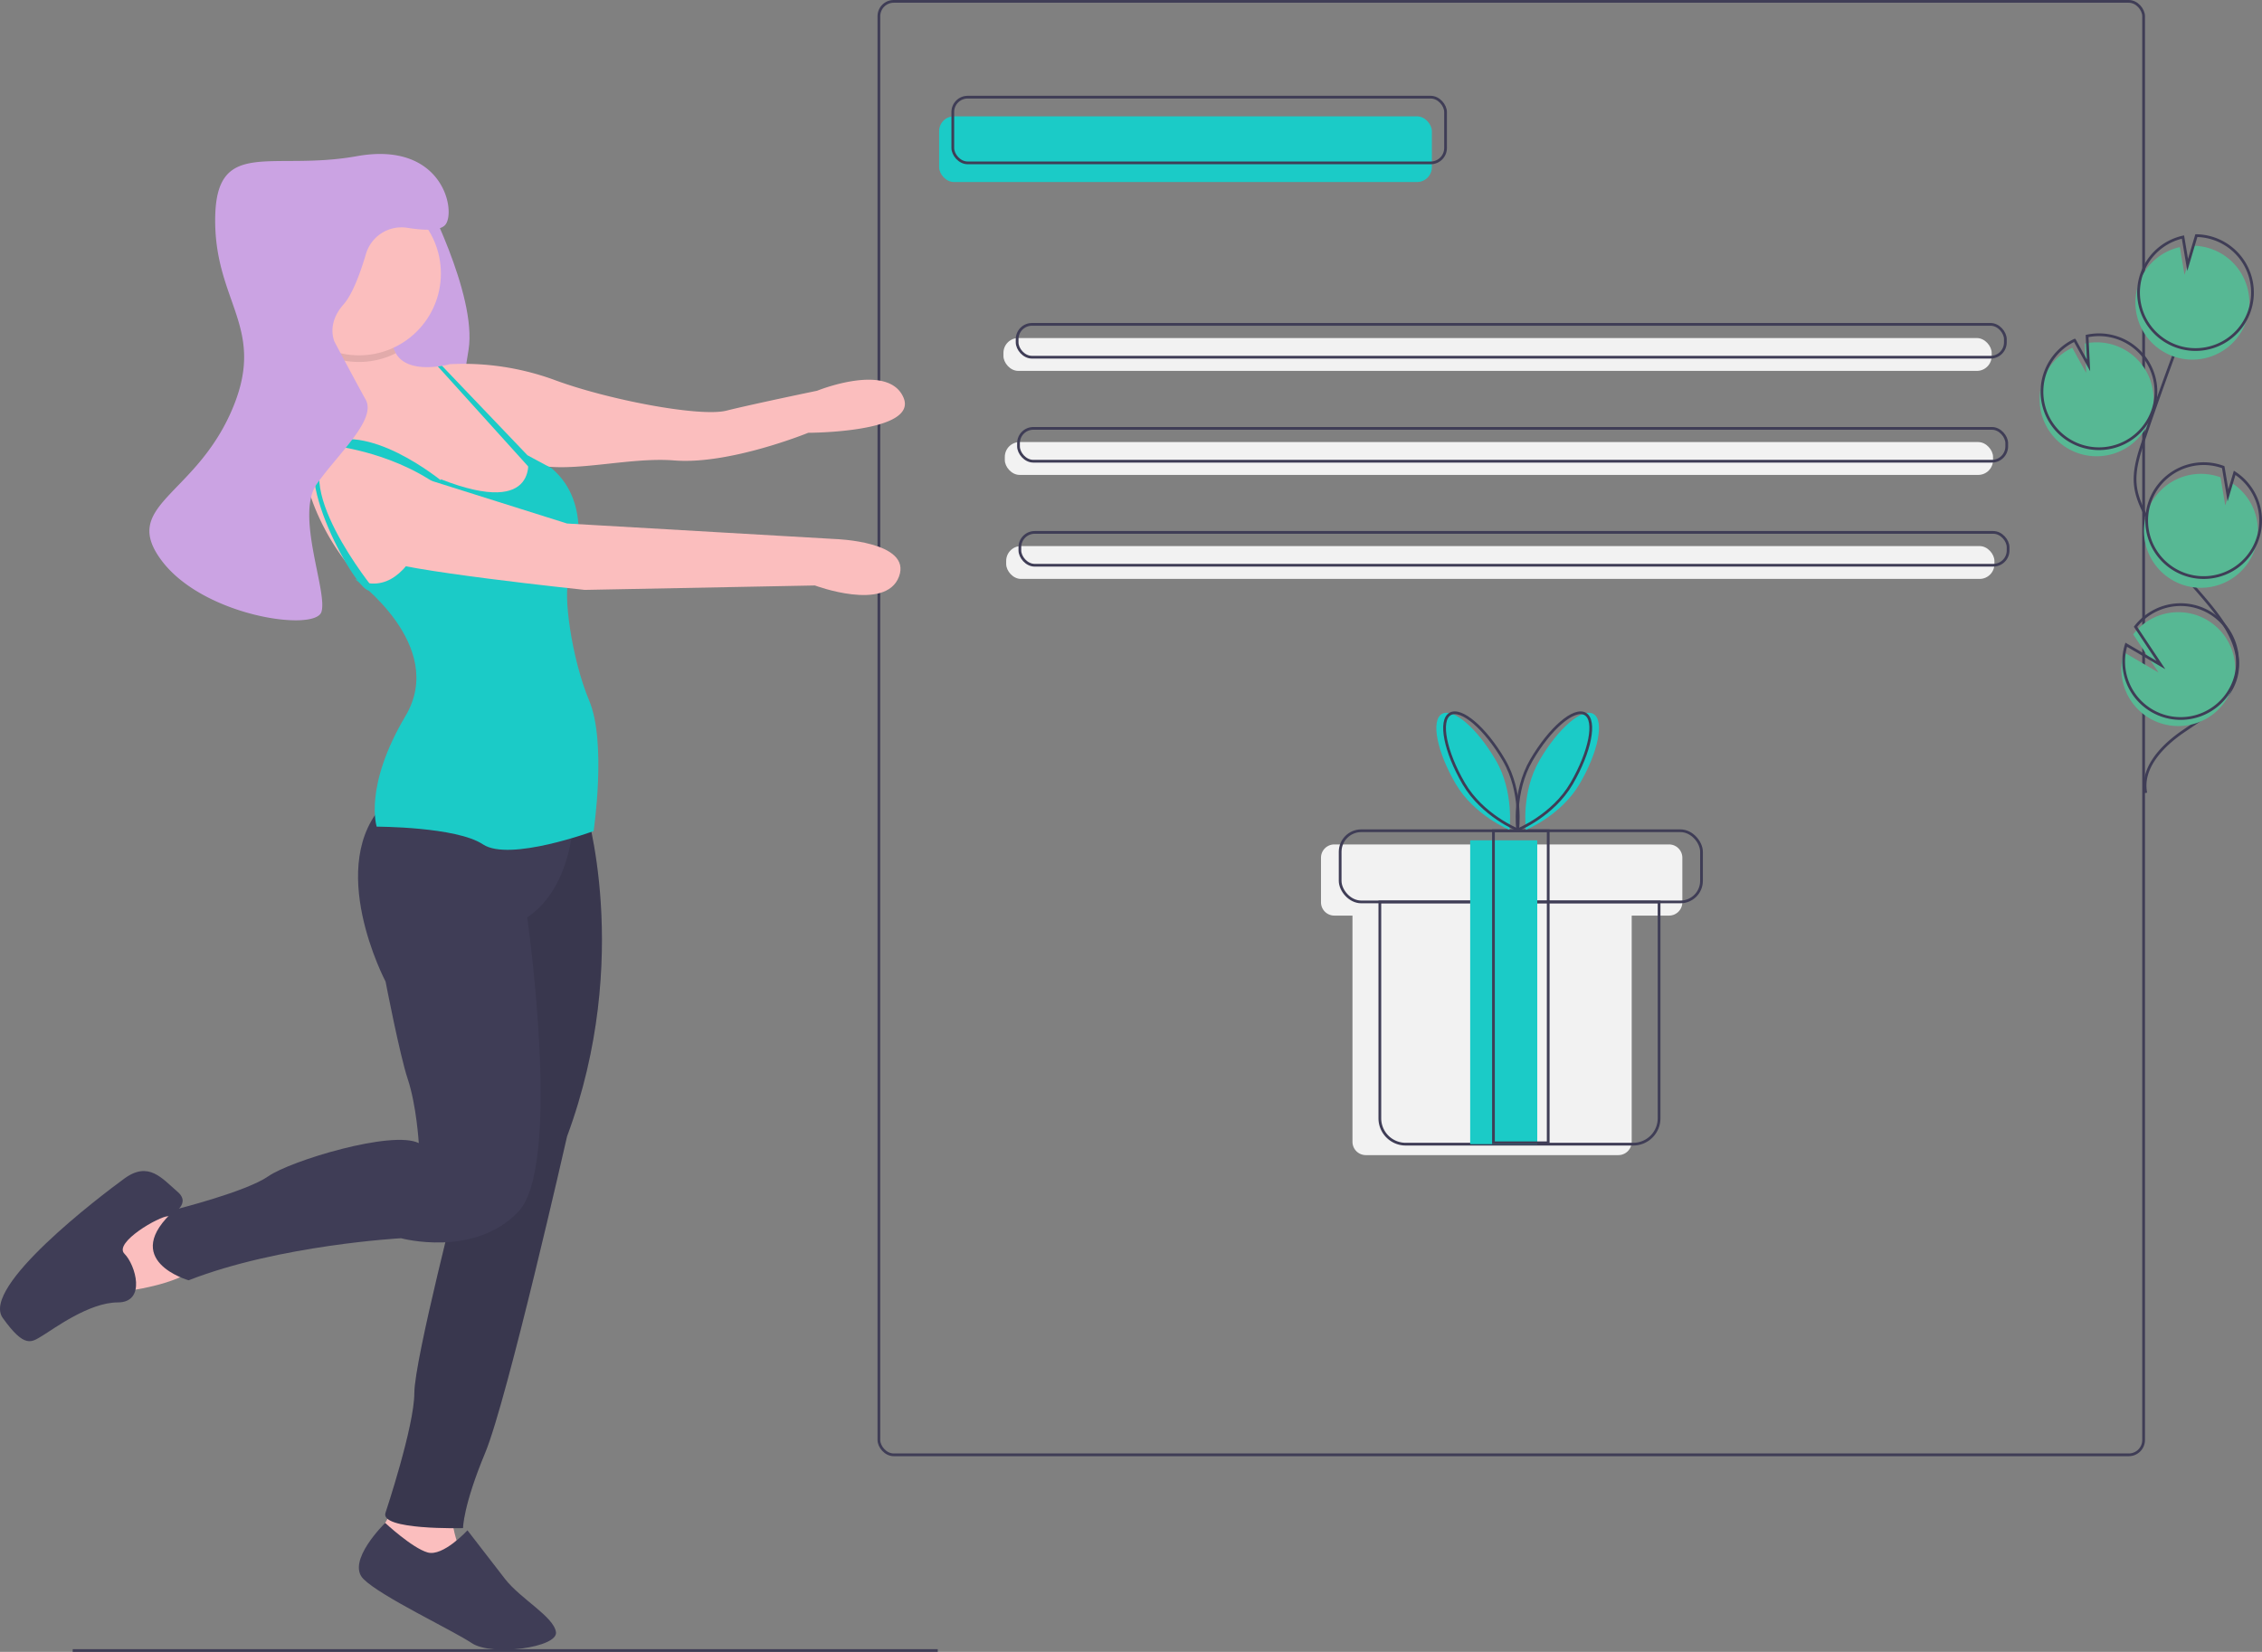 <svg id="bb5d7bf9-f1d1-4967-8b85-2debba85734f" data-name="Layer 1" xmlns="http://www.w3.org/2000/svg" width="826.305" height="603.5" viewBox="0 0 826.305 603.5"><rect x="0" y="0" width="826.305" height="603.5" fill="#808080" stroke="none"/><title>gift card</title><rect x="343.057" y="42.5" width="180" height="24" rx="5.421" fill="#1bcbc7"/><rect x="321.057" y="0.5" width="462" height="531" rx="5.421" fill="none" stroke="#3f3d56" stroke-miterlimit="10"/><rect x="348.057" y="35.5" width="180" height="24" rx="5.421" fill="none" stroke="#3f3d56" stroke-miterlimit="10"/><rect x="366.557" y="123.5" width="361" height="12" rx="5.421" fill="#f2f2f2"/><rect x="367.057" y="161.5" width="361" height="12" rx="5.421" fill="#f2f2f2"/><rect x="367.557" y="199.5" width="361" height="12" rx="5.421" fill="#f2f2f2"/><rect x="371.557" y="118.5" width="361" height="12" rx="5.421" fill="none" stroke="#3f3d56" stroke-miterlimit="10"/><rect x="372.057" y="156.5" width="361" height="12" rx="5.421" fill="none" stroke="#3f3d56" stroke-miterlimit="10"/><rect x="372.557" y="194.5" width="361" height="12" rx="5.421" fill="none" stroke="#3f3d56" stroke-miterlimit="10"/><path d="M796.788,456.75H674.52a4.866,4.866,0,0,0-4.866,4.866v16.268a4.866,4.866,0,0,0,4.866,4.866h6.634v82.634a4.866,4.866,0,0,0,4.866,4.866H778.288a4.866,4.866,0,0,0,4.866-4.866V482.75H796.788a4.866,4.866,0,0,0,4.866-4.866V461.616A4.866,4.866,0,0,0,796.788,456.75Z" transform="translate(-187.097 -148.25)" fill="#f2f2f2"/><path d="M504.057,329.5h102a0,0,0,0,1,0,0v79.055A9.445,9.445,0,0,1,596.612,418H513.502a9.445,9.445,0,0,1-9.445-9.445V329.5A0,0,0,0,1,504.057,329.5Z" fill="none" stroke="#3f3d56" stroke-miterlimit="10"/><rect x="489.557" y="303.5" width="132" height="26" rx="7.693" fill="none" stroke="#3f3d56" stroke-miterlimit="10"/><rect x="537.057" y="307" width="24.5" height="111" fill="#1bcbc7"/><rect x="545.557" y="303.5" width="20" height="114" fill="none" stroke="#3f3d56" stroke-miterlimit="10"/><path d="M733.496,425.968c6.817,11.688,5.001,25.446,5.001,25.446s-12.869-5.193-19.686-16.881-9.056-23.081-5.001-25.446S726.679,414.279,733.496,425.968Z" transform="translate(-187.097 -148.25)" fill="#1bcbc7"/><path d="M749.499,425.968c-6.817,11.688-5.001,25.446-5.001,25.446s12.869-5.193,19.686-16.881,9.056-23.081,5.001-25.446S756.316,414.279,749.499,425.968Z" transform="translate(-187.097 -148.25)" fill="#1bcbc7"/><path d="M736.496,425.968c6.817,11.688,5.001,25.446,5.001,25.446s-12.869-5.193-19.686-16.881-9.056-23.081-5.001-25.446S729.679,414.279,736.496,425.968Z" transform="translate(-187.097 -148.25)" fill="none" stroke="#3f3d56" stroke-miterlimit="10"/><path d="M746.499,425.968c-6.817,11.688-5.001,25.446-5.001,25.446s12.869-5.193,19.686-16.881,9.056-23.081,5.001-25.446S753.316,414.279,746.499,425.968Z" transform="translate(-187.097 -148.25)" fill="none" stroke="#3f3d56" stroke-miterlimit="10"/><path d="M341.283,217.842s20.21,37.995,16.976,58.205-6.467,37.995,0,47.696-34.761-1.617-34.761-1.617V265.538Z" transform="translate(-187.097 -148.25)" fill="#cba3e3"/><path d="M384.533,320.105s-48.908,54.567-64.268,40.824-29.507-46.483-18.189-56.992c6.112-5.675,6.564-16.532,5.691-25.327a85.236,85.236,0,0,0-2.458-13.476s24.252-7.276,25.061,7.276a11.086,11.086,0,0,0,1.318,4.891c4.632,8.221,19.701,4.002,19.701,4.002Z" transform="translate(-187.097 -148.25)" fill="#fbbebe"/><path d="M348.155,283.727l3.234-2.425a96.752,96.752,0,0,1,37.995,5.659c19.402,7.276,53.355,13.743,63.055,11.318s33.145-7.276,33.145-7.276,25.869-10.509,31.528,2.425-34.761,12.934-34.761,12.934-28.698,11.722-48.908,10.105-46.483,7.68-58.609-2.021S348.155,283.727,348.155,283.727Z" transform="translate(-187.097 -148.25)" fill="#fbbebe"/><path d="M251.955,592.537h-21.827l-8.084,16.168,10.509,11.318s20.21-2.425,25.869-8.892S251.955,592.537,251.955,592.537Z" transform="translate(-187.097 -148.25)" fill="#fbbebe"/><path d="M248.605,592.537s9.008-4.042,3.349-8.892-10.509-11.318-19.402-4.85-52.546,39.612-44.462,50.929,10.509,8.892,14.551,6.467,16.976-12.126,27.486-12.126,6.467-13.743,2.425-17.785S245.256,592.537,248.605,592.537Z" transform="translate(-187.097 -148.25)" fill="#3f3d56"/><path d="M332.795,696.012l-8.892,15.36,8.892,9.701h25.061s-8.084-16.168-4.85-23.444S332.795,696.012,332.795,696.012Z" transform="translate(-187.097 -148.25)" fill="#fbbebe"/><path d="M357.855,707.33s-8.892,9.701-14.551,8.084-15.496-10.788-15.496-10.788-14.415,14.022-7.948,20.489,32.336,18.593,39.612,23.444,31.528,1.617,30.719-4.042-12.934-12.126-18.593-19.402S357.855,707.33,357.855,707.33Z" transform="translate(-187.097 -148.25)" fill="#3f3d56"/><path d="M400.701,442.174s17.785,55.78-6.467,121.261c0,0-21.827,96.2-29.911,115.602s-8.084,27.486-8.084,27.486-30.719.808-28.294-5.659c0,0,10.509-31.528,10.509-43.654s16.976-77.607,16.976-77.607L361.089,439.748Z" transform="translate(-187.097 -148.25)" fill="#3f3d56"/><path d="M400.701,442.174s17.785,55.78-6.467,121.261c0,0-21.827,96.2-29.911,115.602s-8.084,27.486-8.084,27.486-30.719.808-28.294-5.659c0,0,10.509-31.528,10.509-43.654s16.976-77.607,16.976-77.607L361.089,439.748Z" transform="translate(-187.097 -148.25)" opacity="0.1"/><path d="M396.659,446.216s0,25.869-16.976,37.187c0,0,12.934,90.541-3.234,107.518s-42.845,9.701-42.845,9.701-44.462,2.425-77.607,15.36c0,0-25.869-7.276-4.85-25.869,0,0,25.869-6.467,33.953-12.126s45.271-16.976,54.971-12.126c0,0-.808-13.743-4.042-23.444-2.915-8.744-8.084-35.57-8.084-35.57s-22.635-42.845,0-65.481S396.659,446.216,396.659,446.216Z" transform="translate(-187.097 -148.25)" fill="#3f3d56"/><path d="M331.687,277.3a29.975,29.975,0,0,1-23.921,1.31,85.236,85.236,0,0,0-2.458-13.476s24.252-7.276,25.061,7.276A11.086,11.086,0,0,0,331.687,277.3Z" transform="translate(-187.097 -148.25)" opacity="0.1"/><circle cx="131.146" cy="99.907" r="29.911" fill="#fbbebe"/><path d="M316.627,359.717s33.953,24.252,18.593,50.121-10.509,40.42-10.509,40.42,29.103,0,38.803,6.467,40.42-4.85,40.42-4.85,4.85-32.336-1.617-47.696-9.701-39.612-7.276-44.462,8.892-27.486-6.467-40.42l-8.745-4.697s5.511,23.29-31.676,8.739C348.155,323.338,340.071,371.034,316.627,359.717Z" transform="translate(-187.097 -148.25)" fill="#1bcbc7"/><polygon points="161.478 133.65 162.318 134.531 192.957 166.616 193.903 167.603 193.959 167.788 194.574 169.704 195.802 173.577 190.976 168.225 161.259 135.323 159.95 133.876 161.478 133.65" fill="#1bcbc7"/><path d="M350.721,325.797s-25.202-21.86-42.987-16.201,8.621,53.755,14.011,54.363l2.157-.2s-33.145-40.42-14.551-52.546c0,0,23.444,2.425,41.229,16.976Z" transform="translate(-187.097 -148.25)" fill="#1bcbc7"/><path d="M335.22,320.913l59.013,18.593,97.817,5.659s28.294.808,23.444,13.743-30.719,3.234-30.719,3.234l-84.074,1.617s-69.523-7.276-75.182-11.318S328.753,318.488,335.22,320.913Z" transform="translate(-187.097 -148.25)" fill="#fbbebe"/><path d="M309.351,273.217s-3.234-6.467,3.234-13.743c3.292-3.704,6.166-11.599,8.194-18.457a13.543,13.543,0,0,1,15.15-9.535c5.788.934,11.891,1.232,13.843-1.111,4.042-4.85-.808-30.719-32.336-25.061s-51.738-7.276-51.738,23.444,19.402,39.612,5.659,70.331-40.42,33.953-25.061,54.163,55.78,25.869,58.205,18.593-9.701-35.57-1.617-46.887,21.827-23.444,17.785-30.719S309.351,273.217,309.351,273.217Z" transform="translate(-187.097 -148.25)" fill="#cba3e3"/><line x1="26.557" y1="603" x2="342.557" y2="603" fill="none" stroke="#3f3d56" stroke-miterlimit="10"/><path d="M945.874,313.684A20.813,20.813,0,1,0,948.646,273.769l.521,10.712-5.068-9.18a20.734,20.734,0,0,0-10.684,11.723,20.409,20.409,0,0,0-1.197,5.63A20.809,20.809,0,0,0,945.874,313.684Z" transform="translate(-187.097 -148.25)" fill="#57b894"/><path d="M970.952,437.928c-1.789-9.11,5.963-17.187,13.621-22.437s16.605-10.408,19.218-19.317c3.755-12.804-7.43-24.53-16.136-34.642a125.3,125.3,0,0,1-16.524-24.557c-1.811-3.533-3.476-7.225-3.952-11.166-.686-5.675,1.137-11.323,2.974-16.737q9.179-27.052,19.628-53.65" transform="translate(-187.097 -148.25)" fill="none" stroke="#3f3d56" stroke-miterlimit="10"/><path d="M946.732,310.926a20.813,20.813,0,1,0,2.772-39.915l.521,10.712-5.068-9.18a20.734,20.734,0,0,0-10.684,11.723,20.408,20.408,0,0,0-1.197,5.63A20.809,20.809,0,0,0,946.732,310.926Z" transform="translate(-187.097 -148.25)" fill="none" stroke="#3f3d56" stroke-miterlimit="10"/><path d="M968.408,251.723A20.788,20.788,0,0,1,983.388,238.525l1.714,10.184,3.177-10.696A20.81,20.81,0,1,1,968.408,251.723Z" transform="translate(-187.097 -148.25)" fill="#57b894"/><path d="M969.551,248.045a20.788,20.788,0,0,1,14.98-13.198l1.714,10.184,3.177-10.696a20.81,20.81,0,1,1-19.871,13.71Z" transform="translate(-187.097 -148.25)" fill="none" stroke="#3f3d56" stroke-miterlimit="10"/><path d="M984.001,361.739a20.81,20.81,0,0,0,18.419-37.023l-2.441,8.219-1.731-10.304a.362.362,0,0,0-.053-.02,20.811,20.811,0,1,0-14.194,39.127Z" transform="translate(-187.097 -148.25)" fill="#57b894"/><path d="M984.992,358.014a20.81,20.81,0,0,0,18.419-37.023l-2.441,8.219-1.731-10.304a.362.362,0,0,0-.053-.02,20.811,20.811,0,1,0-14.194,39.127Z" transform="translate(-187.097 -148.25)" fill="none" stroke="#3f3d56" stroke-miterlimit="10"/><path d="M962.334,396.301a20.801,20.801,0,1,0,4.011-16.297l9.273,13.957L962.948,386.553A20.617,20.617,0,0,0,962.334,396.301Z" transform="translate(-187.097 -148.25)" fill="#57b894"/><path d="M963.192,393.544a20.801,20.801,0,1,0,4.011-16.297l9.273,13.957L963.805,383.795A20.616,20.616,0,0,0,963.192,393.544Z" transform="translate(-187.097 -148.25)" fill="none" stroke="#3f3d56" stroke-miterlimit="10"/></svg>

